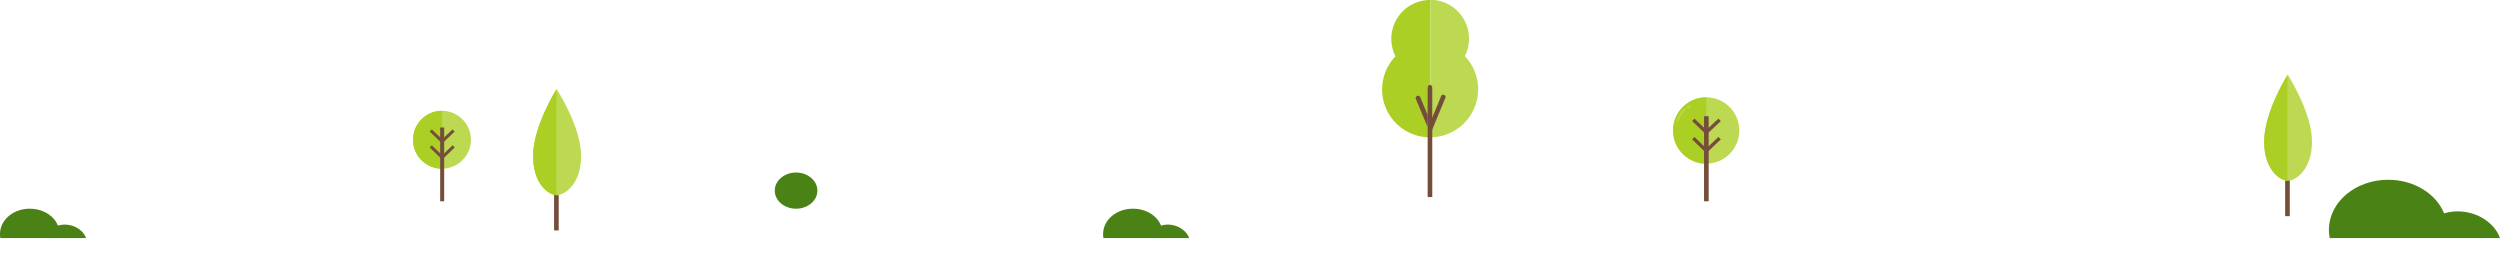<svg xmlns="http://www.w3.org/2000/svg" width="1243.3" height="128.6">
  <ellipse fill="#4A8215" cx="395.9" cy="94.8" rx="10.6" ry="9"/>
  <path fill="#ABCF25" d="M711.3 0A19.3 19.3 0 0 0 694 28a23.8 23.8 0 0 0 17.3 40.3V0z"/>
  <path fill="#BDD951" d="M735.1 44.4c0-6.4-2.5-12.2-6.6-16.5a19.3 19.3 0 0 0-17.2-28v68.4a23.9 23.9 0 0 0 23.8-23.9z"/>
  <path fill="#744E3B" d="M712.3 98.1V43.8c0-.9-.5-1.6-1.1-1.6-.7 0-1.2.7-1.2 1.6V98h2.3z"/>
  <path fill="#744E3B" d="M718.2 47.2c-.6-.2-1.3 0-1.5.6l-5.3 12.8v6l7.4-17.9c.3-.6 0-1.2-.6-1.5zM710 57.2l-3.6-8.7a1.2 1.2 0 1 0-2.2.9l5.8 13.8v-6z"/>
  <path fill="#4A8215" d="M1222.1 105.1c-2.3 0-4.5.4-6.6 1-4-9.8-15-16.7-27.8-16.7-16.3 0-29.5 11.1-29.5 25 0 1.3.2 2.8.4 4H1243.3c-2.7-7.5-11.2-13.3-21.2-13.3z"/>
  <circle fill="#BDD951" cx="848.5" cy="64.9" r="16.5"/>
  <path fill="#ABCF25" d="M848.6 48.4a16.5 16.5 0 1 0 0 33v-33z"/>
  <path fill="none" stroke="#744E3B" stroke-width="2.3" stroke-miterlimit="10" d="M848.6 57.8v42.3"/>
  <path fill="none" stroke="#744E3B" stroke-width="1.7" stroke-miterlimit="10" d="M842.1 59.6l6.5 6.2M855.2 59.6l-6.6 6.2M842.1 68.7l6.5 6.3M855.2 68.7l-6.6 6.3"/>
  <path fill="#BDD951" d="M834.8 60.2c.5-2.2 1.9-4 3.4-5.5.4-.4-.2-.9-.6-.5A12 12 0 0 0 834 60c0 .5.7.6.8.1zM839.4 53.9l1.2-.7c.5-.2.2-1-.3-.8l-1.4.8c-.4.3 0 1 .5.7z"/>
  <path fill="#4A8215" d="M580.7 111.7a13 13 0 0 0-3.3.5c-2-5-7.5-8.4-14-8.4-8.2 0-14.8 5.6-14.8 12.6 0 .7 0 1.4.2 2h42.6c-1.4-3.8-5.7-6.7-10.7-6.7z"/>
  <g>
    <path fill="none" stroke="#744E3B" stroke-width="2.3" stroke-miterlimit="10" d="M276.7 71.8v42.8"/>
    <path fill="#BDD951" d="M289 77.5c0 14.6-8.6 19.6-12.2 19.6s-11.7-5-11.7-19.6c0-14.6 11.7-33.2 11.7-33.2S289 62.9 289 77.5z"/>
    <path fill="#ABCF25" d="M276.7 44.4c-1.1 1.8-11.6 19.3-11.6 33.1 0 14.5 8.2 19.5 11.6 19.6V44.4z"/>
  </g>
  <g>
    <path fill="none" stroke="#744E3B" stroke-width="2.3" stroke-miterlimit="10" d="M1137.6 64.7v42.8"/>
    <path fill="#BDD951" d="M1149.8 70.4c0 14.6-8.6 19.5-12 19.5-3.6 0-11.8-5-11.8-19.5 0-14.6 11.7-33.3 11.7-33.3s12.1 18.7 12.1 33.3z"/>
    <path fill="#ABCF25" d="M1137.6 37.3c-1.1 1.7-11.6 19.2-11.6 33 0 14.5 8.2 19.5 11.6 19.6V37.3z"/>
  </g>
  <path fill="#4A8215" d="M32.1 111.7a13 13 0 0 0-3.3.5c-2-5-7.5-8.4-14-8.4-8.2 0-14.8 5.6-14.8 12.6 0 .6 0 1.4.2 2h42.6c-1.4-3.8-5.6-6.7-10.7-6.7z"/>
  <g>
    <circle fill="#BDD951" cx="219.8" cy="69.5" r="14.4"/>
    <path fill="#ABCF25" d="M219.9 55.1h-.1a14.4 14.4 0 1 0 0 28.8V55.1z"/>
    <path fill="none" stroke="#744E3B" stroke-width="2" stroke-miterlimit="10" d="M219.9 63.4v36.7"/>
    <path fill="none" stroke="#744E3B" stroke-width="1.5" stroke-miterlimit="10" d="M214.2 64.9l5.7 5.4M225.6 64.9l-5.7 5.4M214.2 72.8l5.7 5.5M225.6 72.8l-5.7 5.5"/>
  </g>
</svg>
